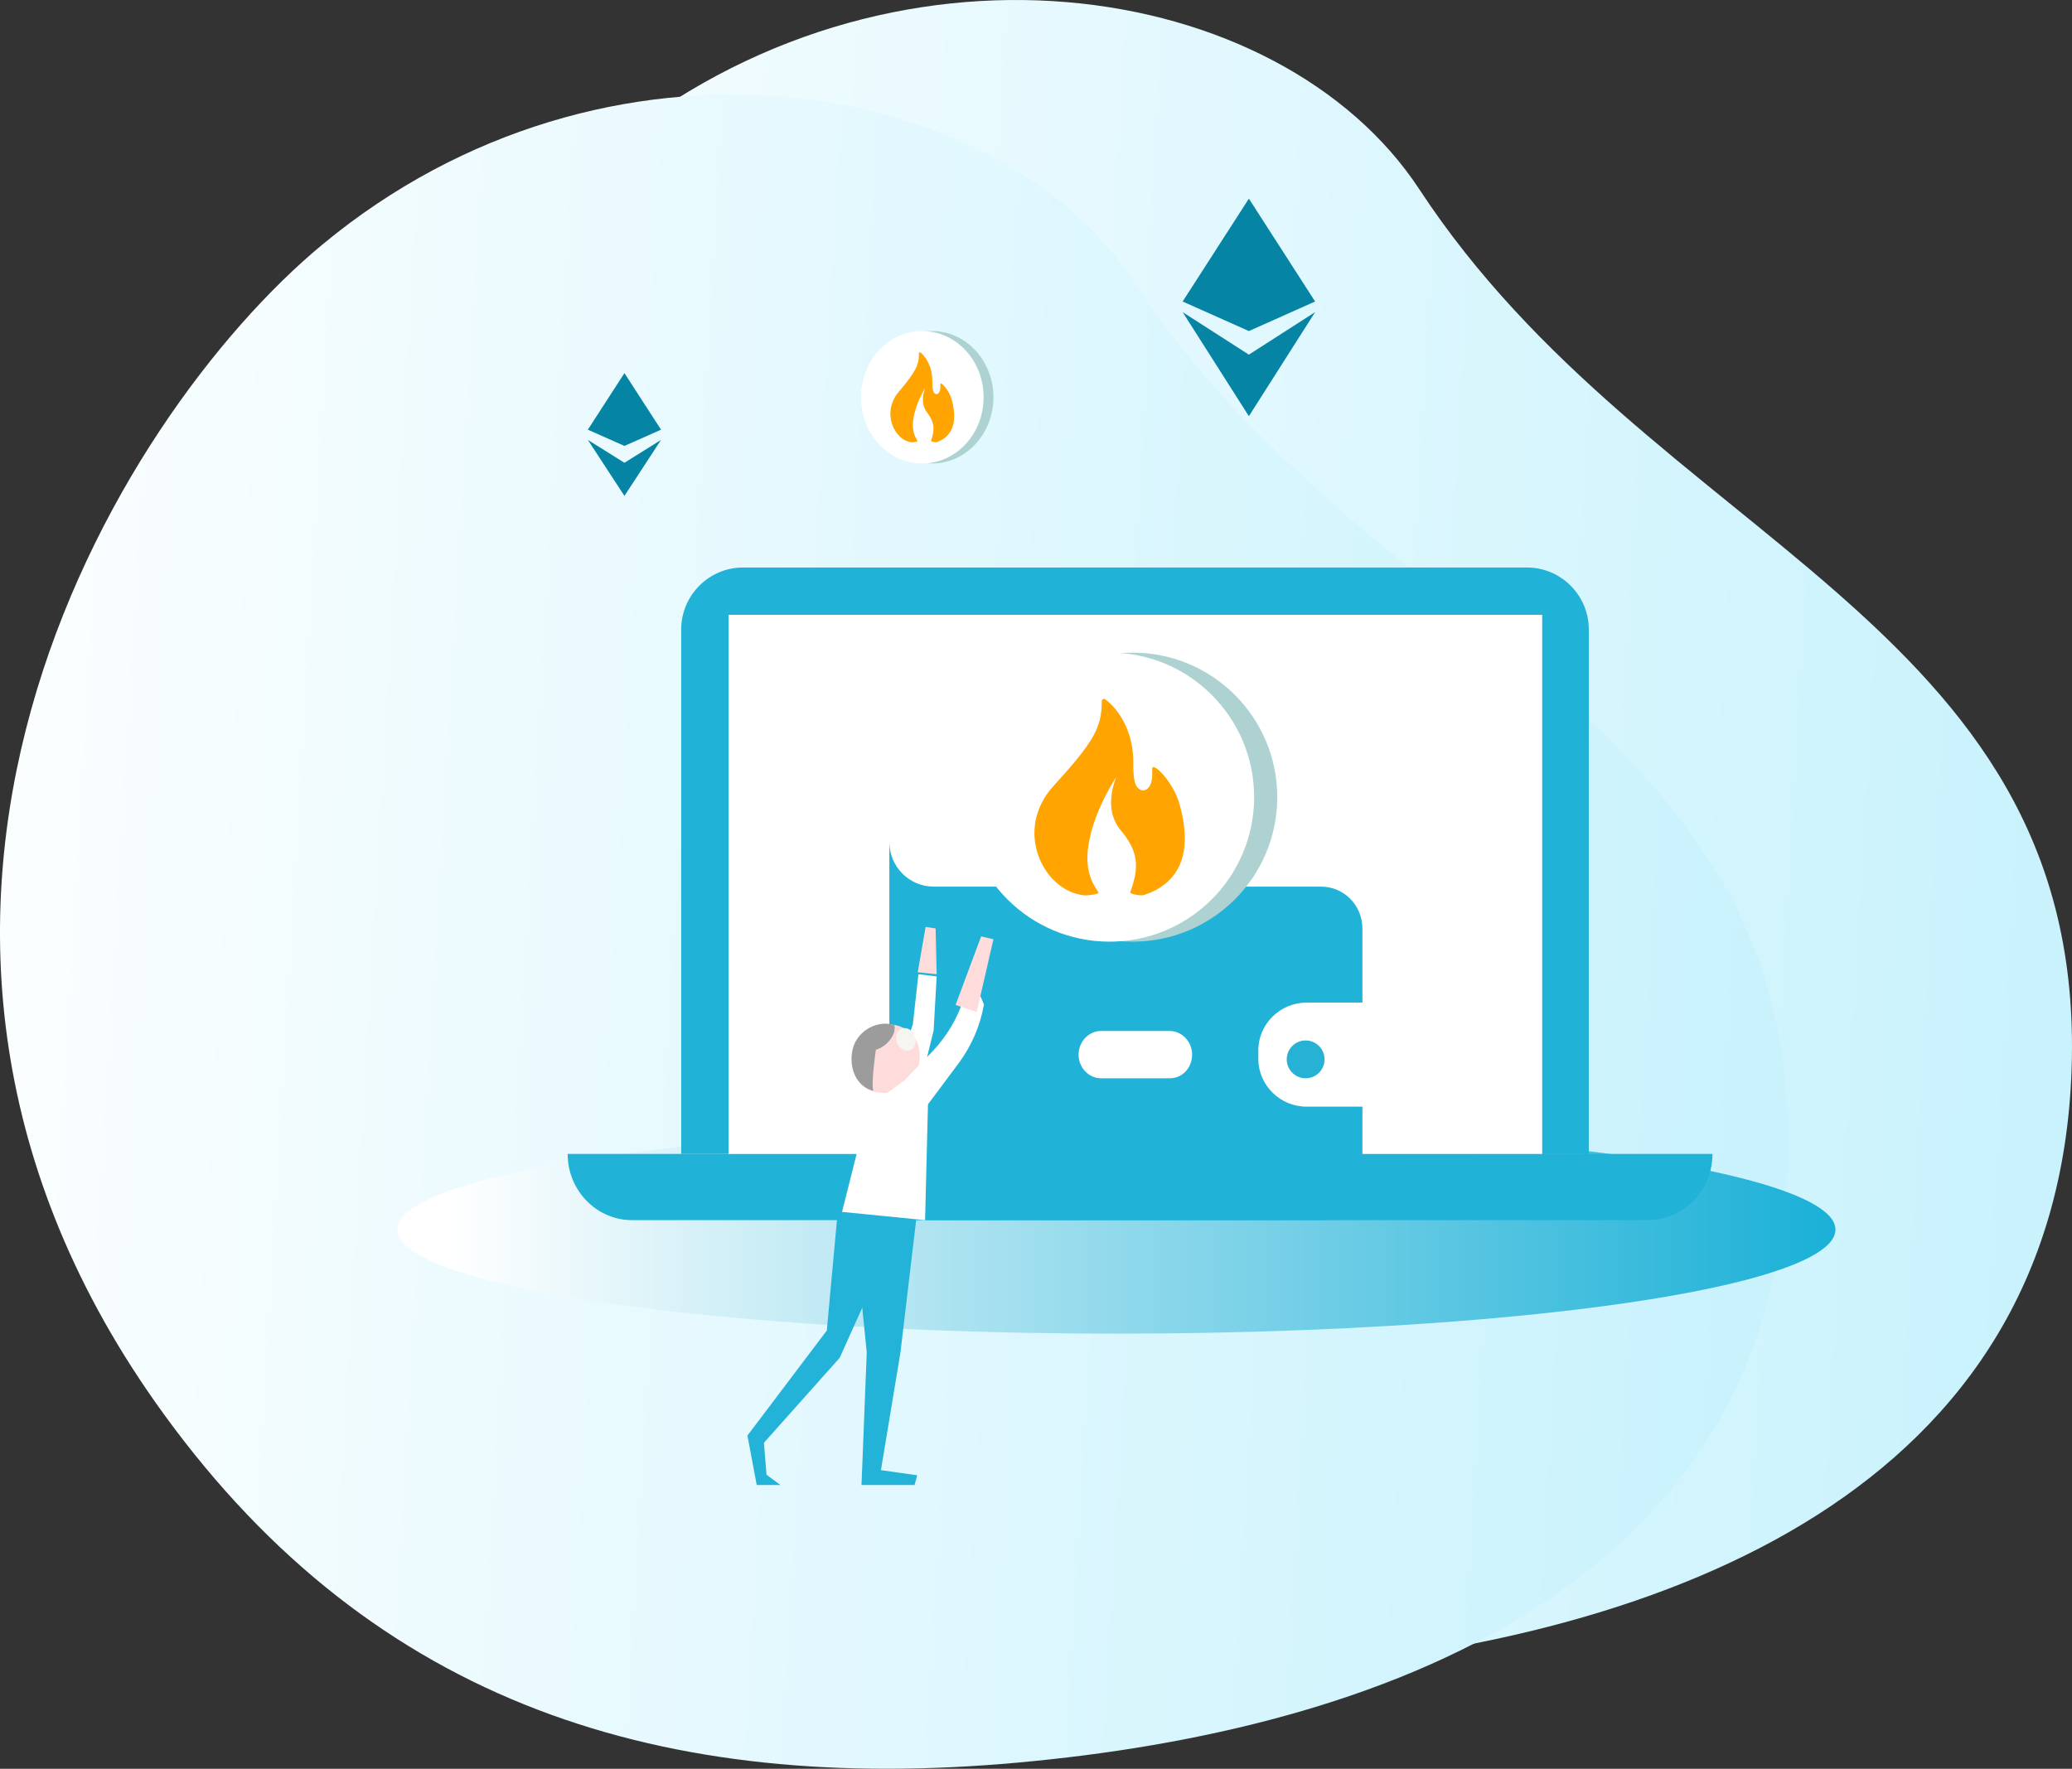 <?xml version="1.0" encoding="UTF-8"?>
<svg width="219px" height="187px" viewBox="0 0 219 187" version="1.1" xmlns="http://www.w3.org/2000/svg" xmlns:xlink="http://www.w3.org/1999/xlink">
    <rect x="0" y="0" width="219" height="187" fill="#333333" stroke="none"/>
    <!-- Generator: sketchtool 52.3 (67297) - http://www.bohemiancoding.com/sketch -->
    <title>D13ACD45-4DC3-43E3-AE5A-40FF33AB003E</title>
    <desc>Created with sketchtool.</desc>
    <defs>
        <linearGradient x1="0%" y1="100%" x2="172.994%" y2="109.16%" id="linearGradient-1">
            <stop stop-color="#FFFFFF" offset="0%"></stop>
            <stop stop-color="#9EE8FB" offset="99.379%"></stop>
        </linearGradient>
        <linearGradient x1="3.436%" y1="49.927%" x2="109.167%" y2="49.927%" id="linearGradient-2">
            <stop stop-color="#FFFFFF" offset="0%"></stop>
            <stop stop-color="#05A9D3" offset="100%"></stop>
        </linearGradient>
    </defs>
    <g id="token" stroke="none" stroke-width="1" fill="none" fill-rule="evenodd">
        <g id="Tablet_Token_1024" transform="translate(-88, -1561)">
            <g id="Group-4" transform="translate(88, 1025)">
                <g id="Group-45-Copy" transform="translate(0, 536)">
                    <g id="Group-23" fill="url(#linearGradient-1)">
                        <path d="M47.351,139.556 C69.667,170.281 100.134,179.73 137.558,176.351 C174.983,172.972 218.174,158.204 218.989,111.835 C219.804,65.467 174.418,57.207 150.033,20.037 C135.301,-2.427 93.99,-8.935 64.088,15.845 C42.085,34.054 9.55,87.556 47.351,139.556 Z" id="Path"></path>
                        <path d="M17.351,149.556 C39.667,180.281 70.134,189.73 107.558,186.351 C144.983,182.972 188.174,168.204 188.989,121.835 C189.804,75.467 144.418,67.207 120.033,30.037 C105.301,7.573 63.99,1.065 34.088,25.845 C12.085,44.054 -20.45,97.556 17.351,149.556 Z" id="Path"></path>
                    </g>
                    <ellipse id="Oval-Copy-2" fill="url(#linearGradient-2)" style="mix-blend-mode: color-burn;" cx="118" cy="130" rx="76" ry="11"></ellipse>
                    <path d="M168,122 L72,122 L72,66.538 C72,62.946 74.937,60 78.519,60 L161.409,60 C164.991,60 167.928,62.946 167.928,66.538 L167.928,122 L168,122 Z" id="Path" fill="#21B2D8"></path>
                    <path d="M181,122 L60,122 C60,125.905 63.086,129 66.818,129 L174.11,129 C177.986,129 181,125.832 181,122 Z" id="Path" fill="#21B2D8"></path>
                    <rect id="Rectangle" fill="#FFFFFF" x="77" y="65" width="86" height="57"></rect>
                    <path d="M98.69,93.736 C96.092,93.736 94,91.623 94,89 L94,124.774 C94,127.106 95.876,129 98.185,129 L139.815,129 C142.124,129 144,127.106 144,124.774 L144,98.18 C144,95.703 142.052,93.736 139.599,93.736 L98.69,93.736 Z" id="Path" fill="#21B2D8"></path>
                    <path d="M143.917,117 L138.099,117 C135.298,117 133,114.729 133,111.961 L133,111.039 C133,108.271 135.298,106 138.099,106 L143.917,106 C145.066,106 146,106.923 146,108.058 L146,115.013 C145.928,116.077 145.066,117 143.917,117 Z" id="Path" fill="#FFFFFF"></path>
                    <circle id="Oval" fill="#25B2D4" cx="138" cy="112" r="2"></circle>
                    <circle id="Oval" fill="#AED2D2" cx="119.722" cy="84.278" r="15.278"></circle>
                    <circle id="Oval" fill="#FFFFFF" cx="117.278" cy="84.278" r="15.278"></circle>
                    <path d="M114.682,94.665 C114.906,94.683 116.23,94.539 116.101,94.346 C115.405,93.295 114.515,91.844 115.152,88.751 C115.576,86.689 116.514,84.494 117.964,82.164 C117.114,84.496 117.287,86.381 118.483,87.82 C120.278,89.978 120.465,91.597 119.467,94.313 C119.384,94.54 120.678,94.735 120.886,94.631 C121.094,94.528 125.025,93.612 125.204,89.113 C125.28,88.135 125.129,86.404 124.563,84.677 C123.836,82.488 121.778,80.456 121.778,81.298 C121.778,81.415 121.793,81.965 121.778,82.164 C121.656,83.726 120.584,83.883 120.108,83.093 C119.825,82.624 119.778,81.62 119.778,80.484 C119.778,78.591 119.212,76.643 117.964,75.061 C117.64,74.649 117.26,74.264 116.824,73.936 C116.667,73.818 116.452,73.936 116.452,74.13 C116.452,76.871 115.669,78.366 111.354,83.093 C107.04,87.82 110.335,94.313 114.682,94.665 Z" id="Shape-Copy-4" fill="#FFA400"></path>
                    <ellipse id="Oval" fill="#AED2D2" cx="98.519" cy="42" rx="6.481" ry="7"></ellipse>
                    <ellipse id="Oval" fill="#FFFFFF" cx="97.481" cy="42" rx="6.481" ry="7"></ellipse>
                    <path d="M96.38,46.759 C96.475,46.768 97.037,46.702 96.982,46.613 C96.687,46.131 96.309,45.467 96.58,44.05 C96.76,43.105 97.157,42.099 97.773,41.031 C97.412,42.1 97.485,42.964 97.993,43.623 C98.754,44.612 98.834,45.354 98.41,46.598 C98.375,46.702 98.924,46.791 99.012,46.744 C99.101,46.696 100.768,46.277 100.844,44.215 C100.876,43.767 100.812,42.974 100.572,42.183 C100.264,41.18 99.391,40.249 99.391,40.635 C99.391,40.688 99.397,40.94 99.391,41.031 C99.339,41.747 98.884,41.819 98.682,41.457 C98.562,41.242 98.542,40.782 98.542,40.262 C98.542,39.395 98.302,38.502 97.773,37.777 C97.635,37.588 97.474,37.412 97.289,37.262 C97.222,37.207 97.131,37.262 97.131,37.351 C97.131,38.606 96.799,39.291 94.969,41.457 C93.138,43.623 94.536,46.598 96.38,46.759 Z" id="Shape-Copy-4" fill="#FFA400"></path>
                    <path d="M93.533,55 L91,55 L91,58 L93.533,58 C94.333,58 95,57.333 95,56.533 C95,55.733 94.333,55 93.533,55 Z" id="Path"></path>
                    <path d="M126.643,113 L119.357,113 C118.071,113 117,111.966 117,110.724 L117,109.276 C117,108.034 118.071,107 119.357,107 L126.643,107 C127.929,107 129,108.034 129,109.276 L129,110.724 C129,112.034 127.929,113 126.643,113 Z" id="Path"></path>
                    <path d="M123.643,114 L116.357,114 C115.071,114 114,112.864 114,111.5 C114,110.136 115.071,109 116.357,109 L123.643,109 C124.929,109 126,110.136 126,111.5 C126,112.864 125,114 123.643,114 Z" id="Path" fill="#FFFFFF"></path>
                    <polygon id="Path" fill="#0684A4" points="66 39.445 62.133 45.427 66 47.145 69.867 45.427"></polygon>
                    <polygon id="Path" fill="#0684A4" points="66 52.427 69.867 46.509 66 48.927 62.133 46.509"></polygon>
                    <polygon id="Path" fill="#0684A4" points="132 21 125 31.876 132 35 139 31.876"></polygon>
                    <polygon id="Path" fill="#0684A4" points="132 44 139 33 132 37.495 125 33"></polygon>
                    <polygon id="Path" fill="#FFFFFF" points="97.071 103 96.482 108.314 93 117.971 96.214 119 98.679 108.943 99 103.229"></polygon>
                    <polygon id="Path" fill="#24B3D8" points="90 127 91.611 142.975 91.056 157 96.667 157 96.944 155.971 93.111 155.43 95.167 143.029 97 127.596"></polygon>
                    <polygon id="Path" fill="#24B3D8" points="88.644 127 87.391 140.666 79 151.773 79.981 157 82.487 157 81.016 155.911 80.744 152.535 88.753 143.552 96 127.436"></polygon>
                    <polygon id="Path" fill="#FFDCDC" points="99 103 98.889 98.156 97.833 98 97 102.792"></polygon>
                    <path d="M90.455,110.732 C90.101,112.452 90.101,115.083 92.678,115.488 C95.255,115.893 96.77,114.274 97.124,112.554 C97.478,110.833 96.871,108.658 94.244,108.304 C92.476,108.051 90.758,109.315 90.455,110.732 Z" id="Path" fill="#FFDCDC"></path>
                    <path d="M92.324,115.336 C90.505,114.83 89.798,113.059 90.051,111.289 C90.354,109.113 92.526,107.899 94.244,108.304 C94.345,108.304 94.446,108.354 94.547,108.405 C94.598,108.658 94.547,108.961 94.497,109.164 C94.194,110.024 93.436,110.732 92.577,110.985 C92.577,110.934 92.021,114.78 92.324,115.336 Z" id="Path" fill="#9C9C9C"></path>
                    <ellipse id="Oval" fill="#F7F5EF" transform="translate(95.748, 109.884) rotate(-20.463) translate(-95.748, -109.884) " cx="95.748" cy="109.884" rx="1" ry="1.214"></ellipse>
                    <path d="M103.49,105 L101.857,105.601 C101.194,107.679 100.071,109.538 98.643,111.068 L95.582,114.239 L91.806,116.973 L89,128.125 L97.776,129 L98.082,116.754 L101.347,112.38 C102.673,110.576 103.592,108.499 104,106.203 L103.49,105 Z" id="Path" fill="#FFFFFF"></path>
                    <polygon id="Path" fill="#FFDCDC" points="101 106.25 103.234 107 105 99.3 103.701 99"></polygon>
                    <g id="Group-17" transform="translate(102, 69)"></g>
                    <g id="Group-17-Copy" transform="translate(91, 35)"></g>
                    <g id="Group-18" transform="translate(62, 39)"></g>
                    <g id="Group-18-Copy" transform="translate(125, 21)"></g>
                    <g id="Group-23-Copy" transform="translate(79, 98)">
                        <g id="Group" transform="translate(11, 10)"></g>
                    </g>
                </g>
            </g>
        </g>
    </g>
</svg>